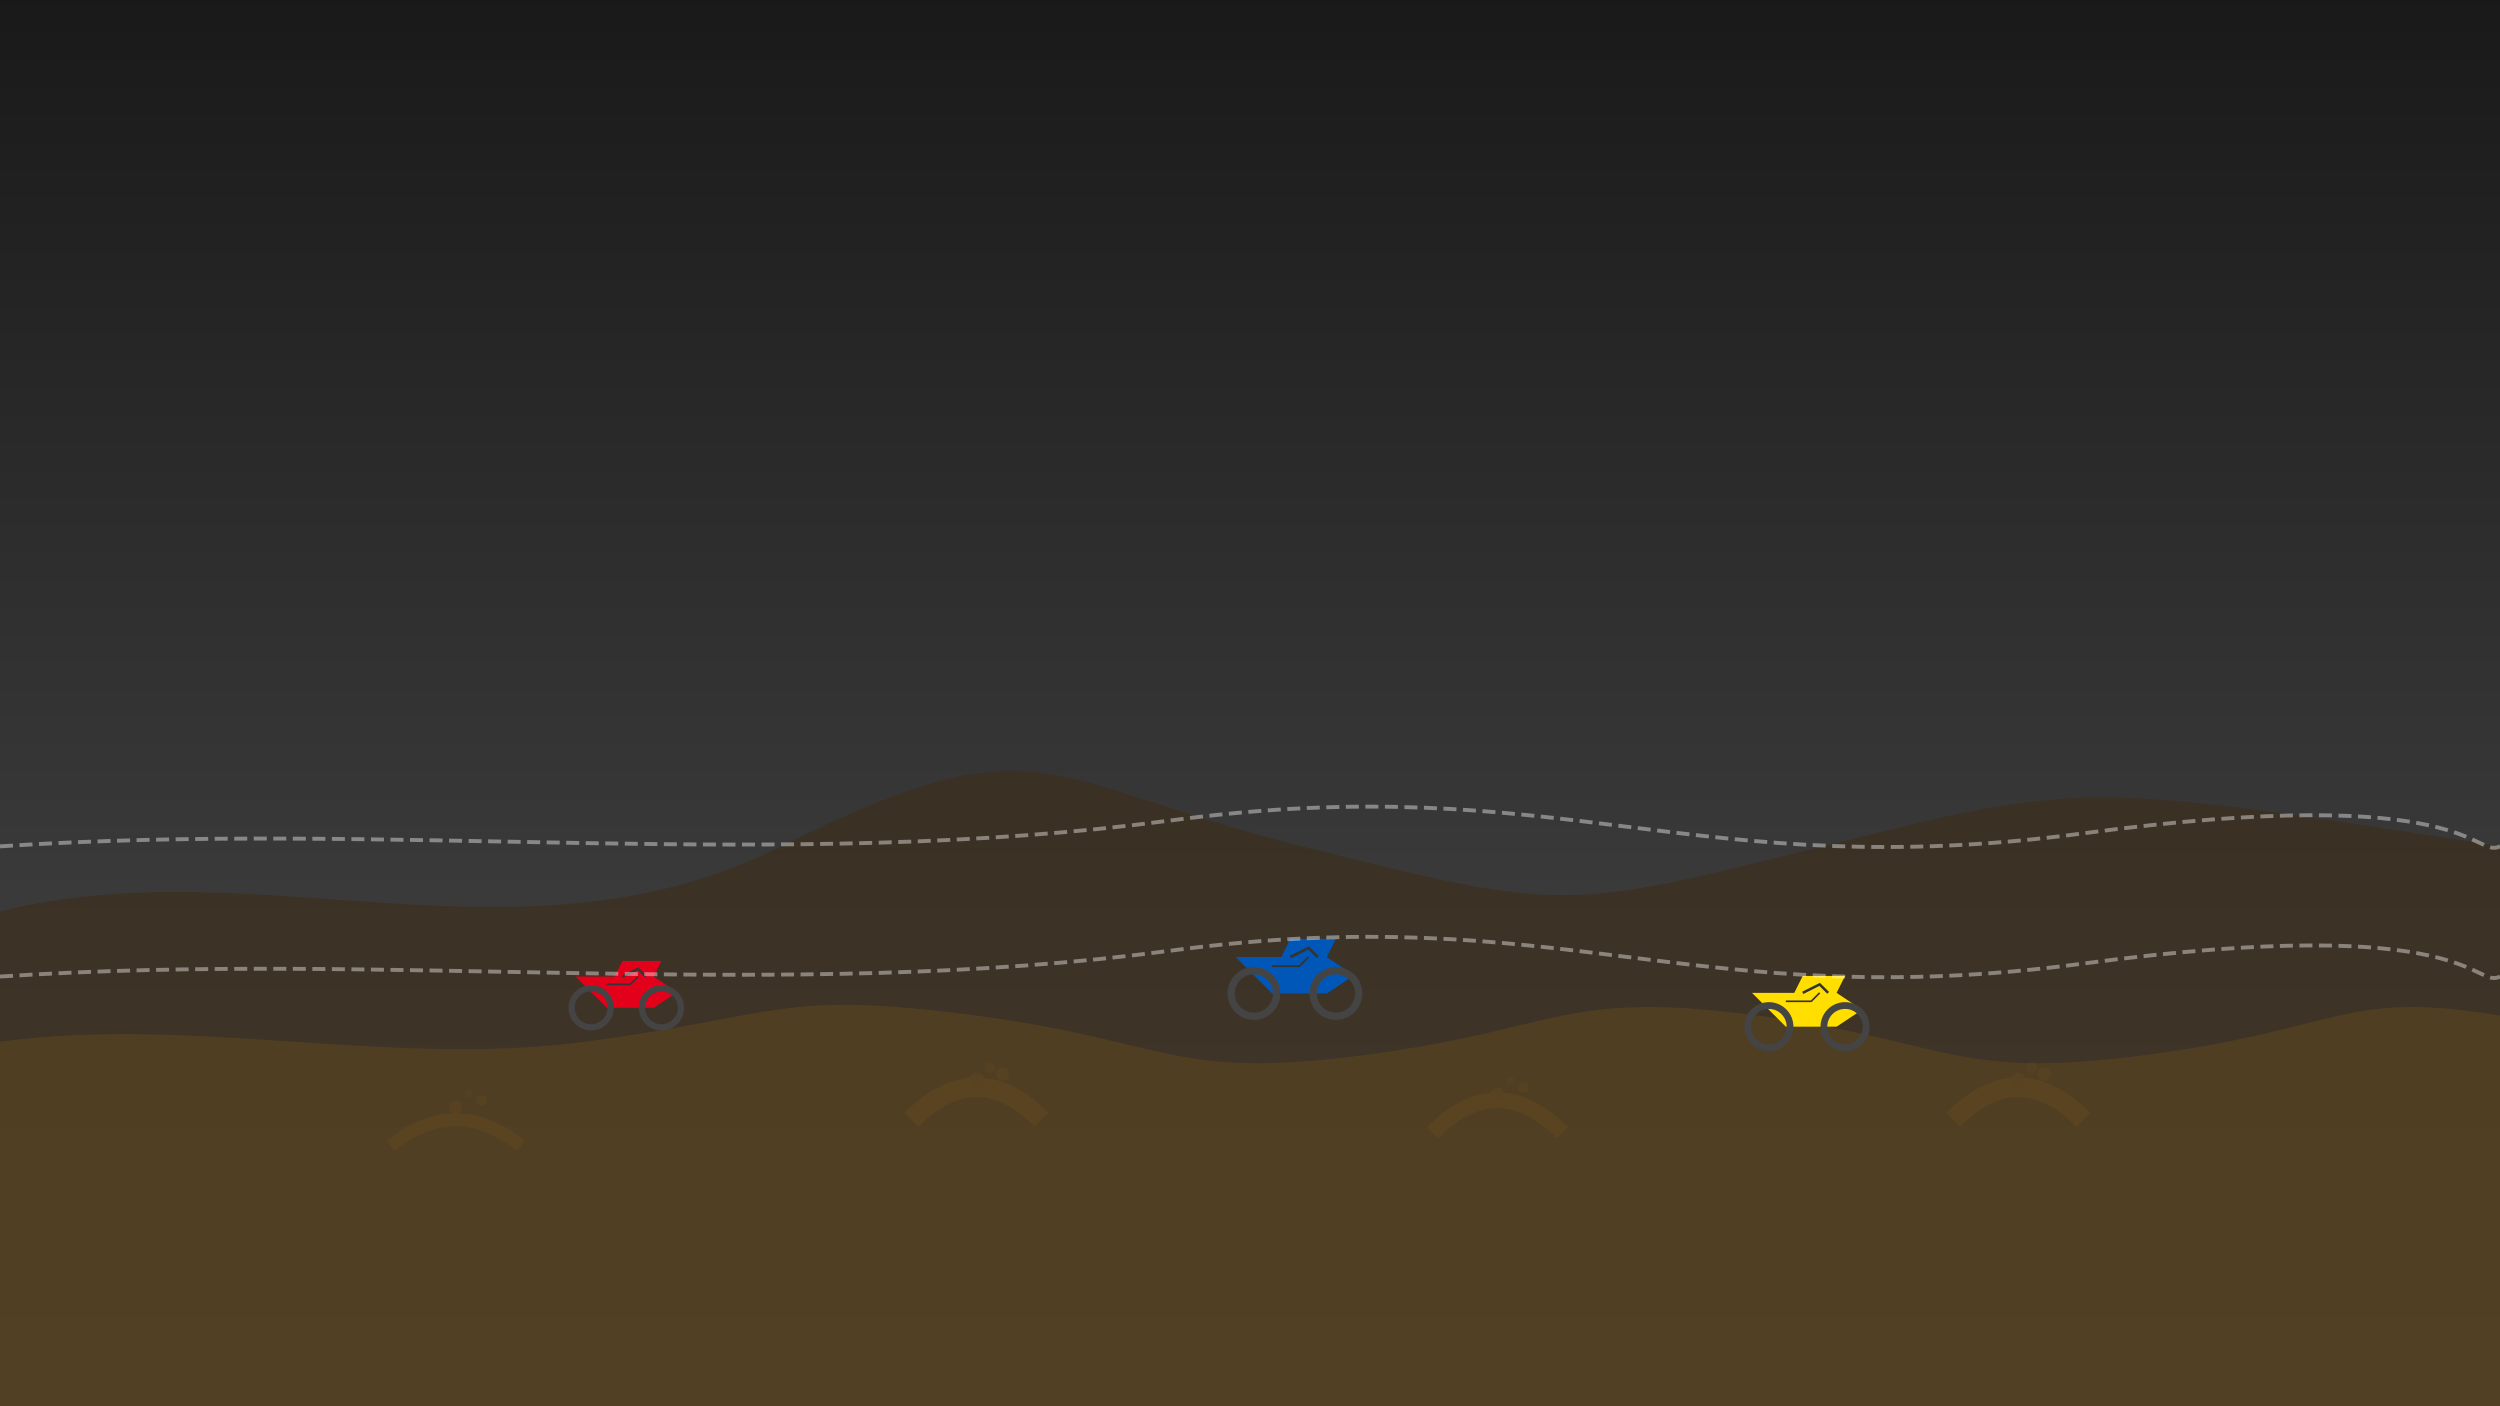 <?xml version="1.0" encoding="UTF-8" standalone="no"?>
<svg width="1920" height="1080" viewBox="0 0 1920 1080" xmlns="http://www.w3.org/2000/svg">
  <defs>
    <linearGradient id="bg-gradient" x1="0%" y1="0%" x2="0%" y2="100%">
      <stop offset="0%" style="stop-color:#000000;stop-opacity:0.9" />
      <stop offset="100%" style="stop-color:#000000;stop-opacity:0.7" />
    </linearGradient>
  </defs>
  
  <!-- Background layer with gradient overlay -->
  <rect width="1920" height="1080" fill="url(#bg-gradient)" />
  
  <!-- Track elements - stylized motocross track -->
  <path d="M0,700 C200,650 400,750 600,650 S800,600 1000,650 S1200,700 1400,650 S1600,600 1920,650 L1920,1080 L0,1080 Z" 
        fill="#3d2c17" opacity="0.6" />
  
  <!-- Dirt elements -->
  <path d="M0,800 C150,780 300,820 450,800 S600,760 750,780 S900,830 1050,810 S1200,760 1350,780 S1500,830 1650,810 S1800,760 1920,780 L1920,1080 L0,1080 Z" 
        fill="#594321" opacity="0.7" />
  
  <!-- Track jumps -->
  <path d="M300,880 Q350,840 400,880" stroke="#594321" stroke-width="10" fill="none" />
  <path d="M700,860 Q750,810 800,860" stroke="#594321" stroke-width="15" fill="none" />
  <path d="M1100,870 Q1150,820 1200,870" stroke="#594321" stroke-width="12" fill="none" />
  <path d="M1500,860 Q1550,810 1600,860" stroke="#594321" stroke-width="15" fill="none" />
  
  <!-- Flying dirt particles -->
  <circle cx="350" cy="850" r="5" fill="#594321" opacity="0.8" />
  <circle cx="360" cy="840" r="3" fill="#594321" opacity="0.6" />
  <circle cx="370" cy="845" r="4" fill="#594321" opacity="0.7" />
  
  <circle cx="750" cy="830" r="6" fill="#594321" opacity="0.8" />
  <circle cx="760" cy="820" r="4" fill="#594321" opacity="0.6" />
  <circle cx="770" cy="825" r="5" fill="#594321" opacity="0.7" />
  
  <circle cx="1150" cy="840" r="5" fill="#594321" opacity="0.8" />
  <circle cx="1160" cy="830" r="3" fill="#594321" opacity="0.6" />
  <circle cx="1170" cy="835" r="4" fill="#594321" opacity="0.7" />
  
  <circle cx="1550" cy="830" r="6" fill="#594321" opacity="0.8" />
  <circle cx="1560" cy="820" r="4" fill="#594321" opacity="0.6" />
  <circle cx="1570" cy="825" r="5" fill="#594321" opacity="0.7" />
  
  <!-- Stylized motorcycle silhouettes -->
  <g transform="translate(400, 720) scale(0.6)">
    <path d="M70,50 L120,50 L130,30 L180,30 L170,50 L200,70 L170,90 L110,90 L90,70 Z" fill="#E2001A" />
    <circle cx="90" cy="90" r="25" fill="none" stroke="#444" stroke-width="8" />
    <circle cx="180" cy="90" r="25" fill="none" stroke="#444" stroke-width="8" />
    <path d="M130,50 L150,40 L160,50" stroke="#333" stroke-width="3" fill="none" />
    <path d="M110,60 L140,60 L150,50" stroke="#333" stroke-width="2" fill="none" />
  </g>
  
  <g transform="translate(900, 700) scale(0.7)">
    <path d="M70,50 L120,50 L130,30 L180,30 L170,50 L200,70 L170,90 L110,90 L90,70 Z" fill="#0057b8" />
    <circle cx="90" cy="90" r="25" fill="none" stroke="#444" stroke-width="8" />
    <circle cx="180" cy="90" r="25" fill="none" stroke="#444" stroke-width="8" />
    <path d="M130,50 L150,40 L160,50" stroke="#333" stroke-width="3" fill="none" />
    <path d="M110,60 L140,60 L150,50" stroke="#333" stroke-width="2" fill="none" />
  </g>
  
  <g transform="translate(1300, 730) scale(0.65)">
    <path d="M70,50 L120,50 L130,30 L180,30 L170,50 L200,70 L170,90 L110,90 L90,70 Z" fill="#ffde00" />
    <circle cx="90" cy="90" r="25" fill="none" stroke="#444" stroke-width="8" />
    <circle cx="180" cy="90" r="25" fill="none" stroke="#444" stroke-width="8" />
    <path d="M130,50 L150,40 L160,50" stroke="#333" stroke-width="3" fill="none" />
    <path d="M110,60 L140,60 L150,50" stroke="#333" stroke-width="2" fill="none" />
  </g>
  
  <!-- Dynamic lines representing track boundaries -->
  <path d="M0,750 C300,730 600,770 900,730 S1300,780 1600,740 S1900,760 1920,750" 
        stroke="#ffffff" stroke-width="3" stroke-dasharray="10,5" fill="none" opacity="0.4" />
        
  <path d="M0,650 C300,630 600,670 900,630 S1300,680 1600,640 S1900,660 1920,650" 
        stroke="#ffffff" stroke-width="3" stroke-dasharray="10,5" fill="none" opacity="0.4" />
</svg>